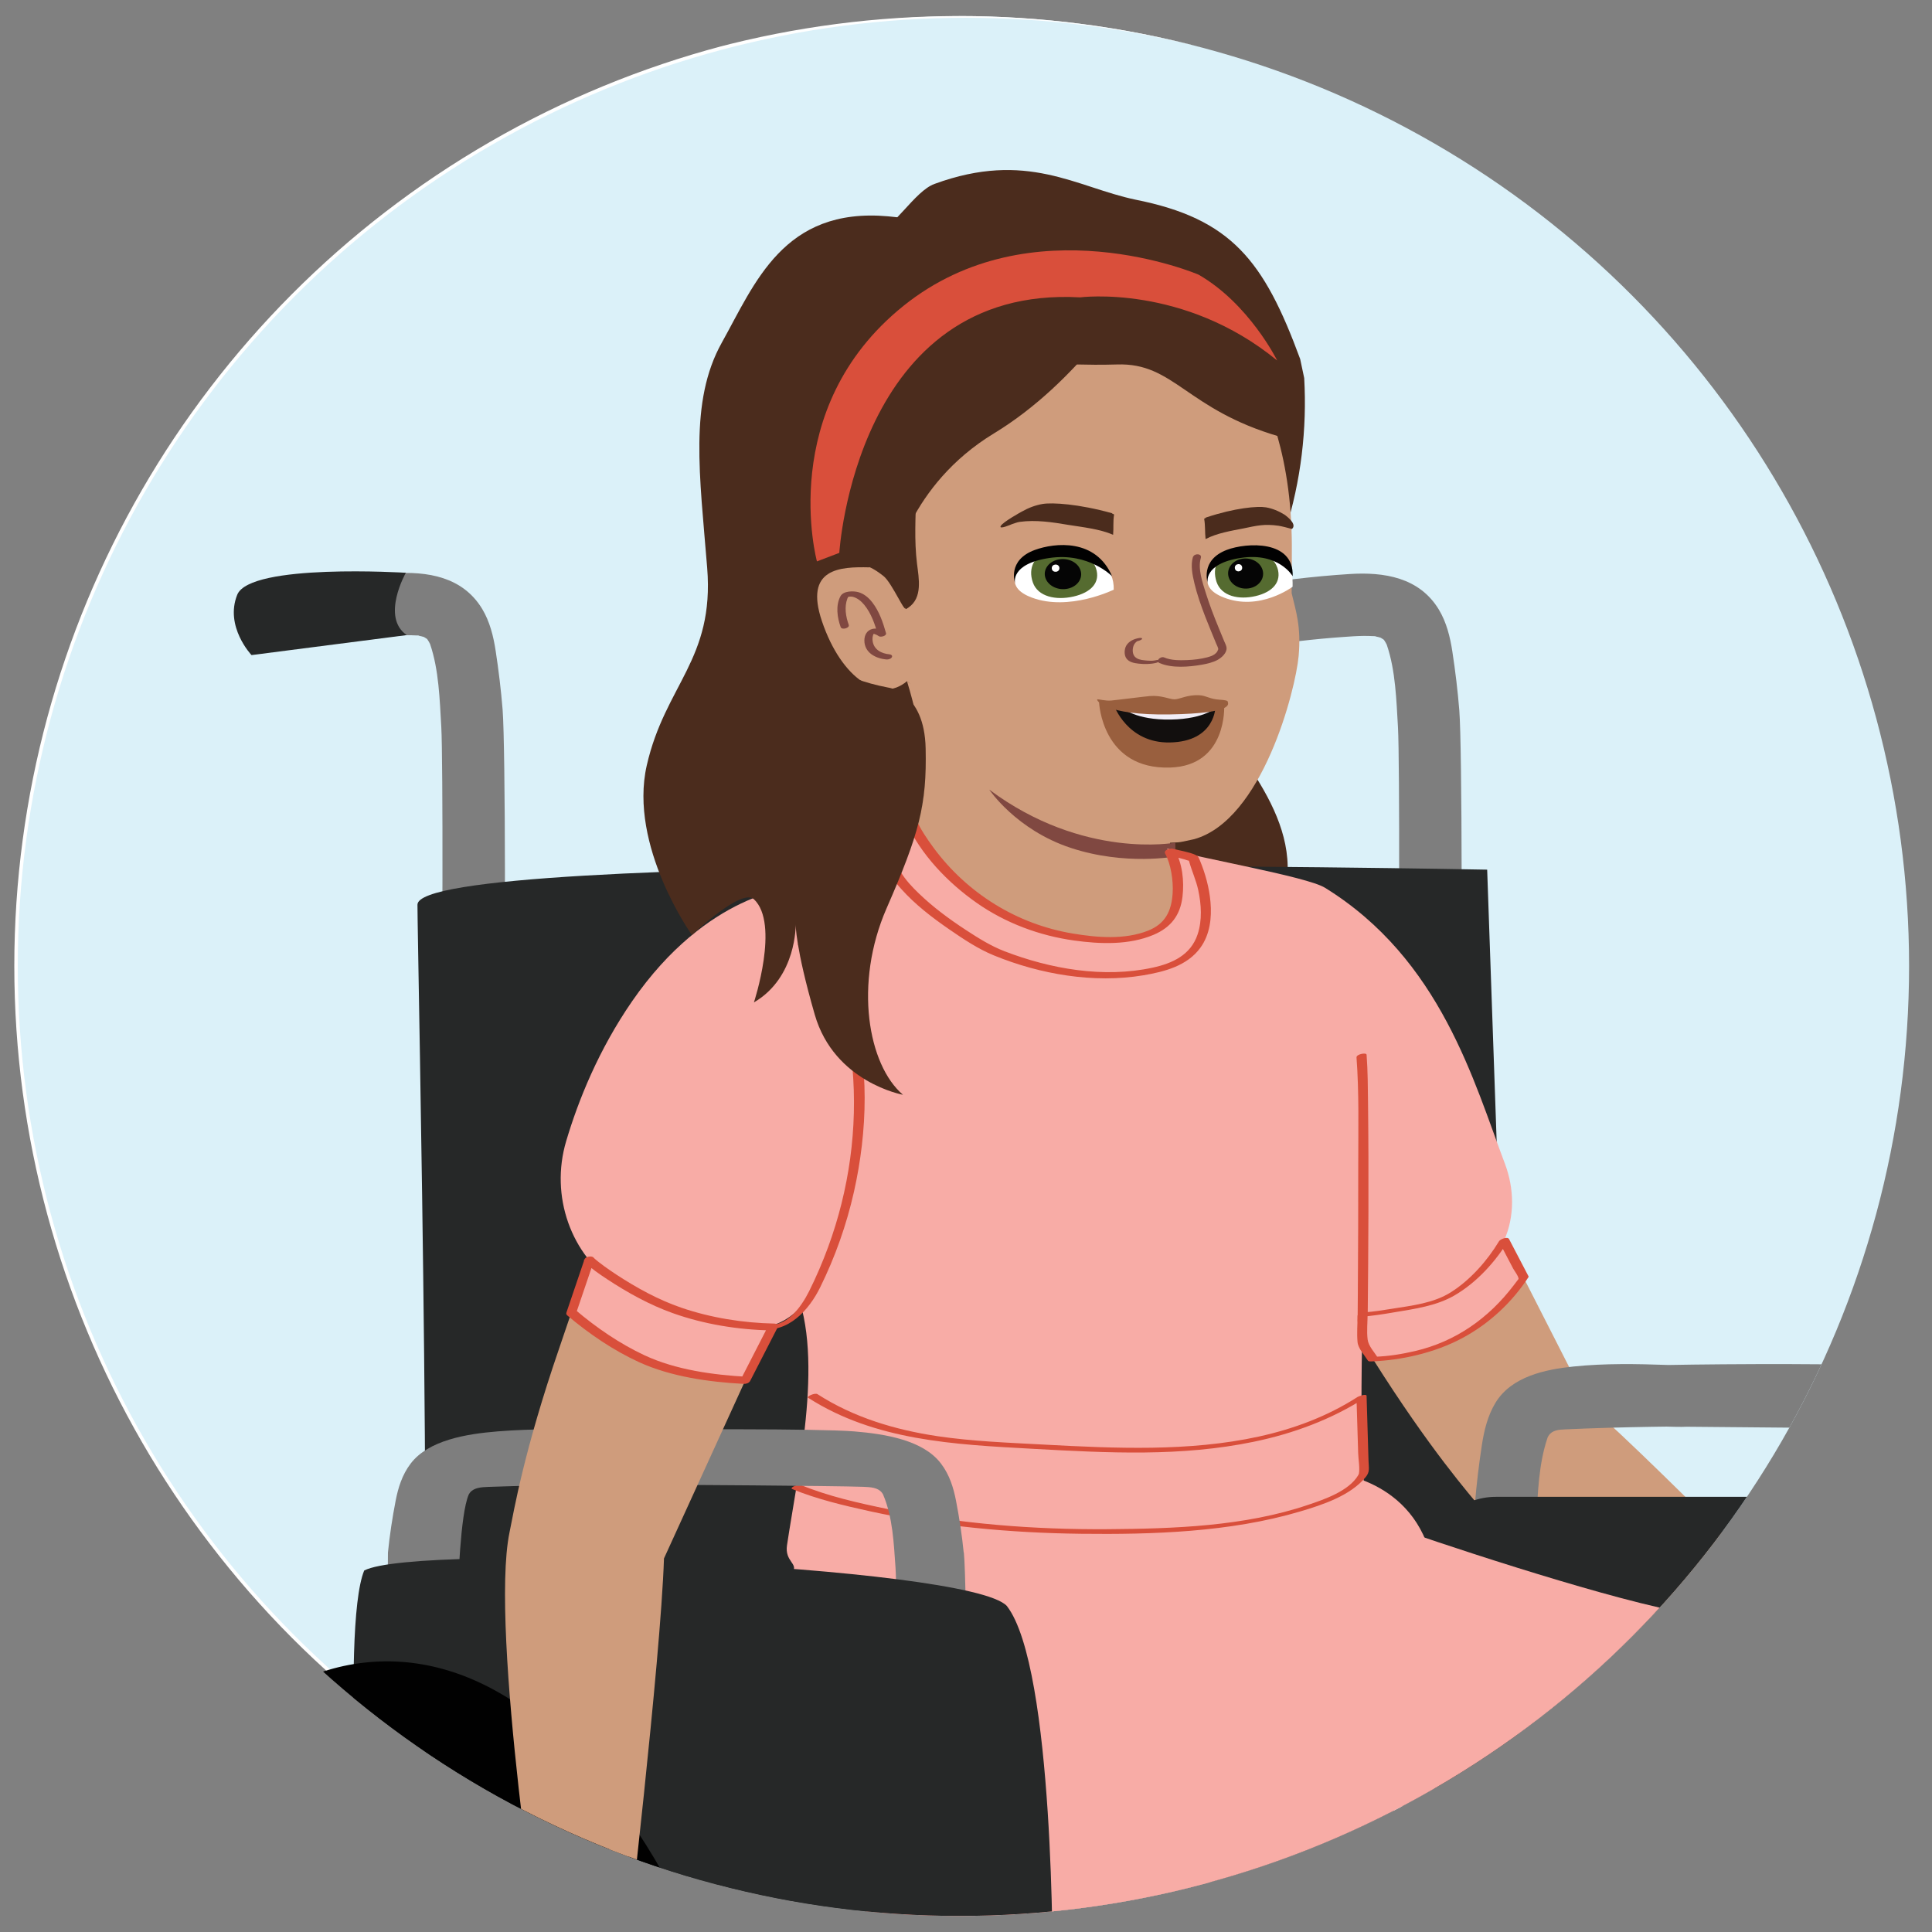 <?xml version="1.0" encoding="UTF-8"?>
<svg xmlns="http://www.w3.org/2000/svg" xmlns:xlink="http://www.w3.org/1999/xlink" viewBox="0 0 278.14 278.14">
  <rect x="0" y="0" width="278.14" height="278.14" fill="#808080" stroke="none"/>
  <defs>
    <style>
      .cls-1, .cls-2, .cls-3, .cls-4, .cls-5 {
        fill: none;
      }

      .cls-2 {
        stroke-width: .58px;
      }

      .cls-2, .cls-3, .cls-4, .cls-5 {
        stroke: #7e7e7e;
      }

      .cls-2, .cls-3, .cls-4, .cls-5, .cls-6 {
        stroke-miterlimit: 10;
      }

      .cls-3 {
        stroke-width: .61px;
      }

      .cls-4 {
        stroke-width: .64px;
      }

      .cls-7 {
        fill: #010101;
      }

      .cls-5 {
        stroke-width: .73px;
      }

      .cls-8 {
        fill: #995f3e;
      }

      .cls-9 {
        fill: #24343a;
      }

      .cls-10 {
        fill: #f2eef7;
      }

      .cls-11 {
        fill: #804841;
      }

      .cls-12 {
        clip-path: url(#clippath-1);
      }

      .cls-13 {
        fill: #050505;
      }

      .cls-14 {
        fill: #fff;
      }

      .cls-15 {
        fill: #8a463d;
      }

      .cls-16 {
        fill: #d94f3b;
      }

      .cls-17 {
        fill: #ed0d6c;
      }

      .cls-18 {
        fill: #7e7e7e;
      }

      .cls-19 {
        fill: #262828;
      }

      .cls-6 {
        fill: #dbf1f9;
        stroke: #fff;
        stroke-width: .5px;
      }

      .cls-20 {
        fill: #cf9c7c;
      }

      .cls-21 {
        fill: #f8aca6;
      }

      .cls-22 {
        fill: #120f0e;
      }

      .cls-23 {
        fill: #881848;
      }

      .cls-24 {
        fill: #4b2c1d;
      }

      .cls-25 {
        fill: #556b30;
      }

      .cls-26 {
        fill: #471137;
      }

      .cls-27 {
        clip-path: url(#clippath);
      }
    </style>
    <clipPath id="clippath">
      <circle class="cls-1" cx="138.58" cy="-291.31" r="136.76"/>
    </clipPath>
    <clipPath id="clippath-1">
      <circle class="cls-1" cx="138.08" cy="139.07" r="136.76"/>
    </clipPath>
  </defs>
  <g id="Layer_3" data-name="Layer 3">
    <g class="cls-27">
      <path class="cls-15" d="M141.56,89.37c1.02-9.95,2.03-19.91,3.05-29.86l.44-4.31c.02-.17-1.41-.04-1.45.39-1.02,9.95-2.03,19.91-3.05,29.86l-.44,4.31c-.02.17,1.41.04,1.45-.39h0Z"/>
      <path class="cls-17" d="M154.37-276.19c-14.11-1.84-33.24-17.12-33.24-17.12-9.55,2.76-19.17,7.73-26.34,11.38-31.55,16.07-7.97,55.28-7.97,55.28,4.83,3.01,18.79,5.63,18.79,5.63-2.65,13.54-15.98,28.08-16.46,29.84-.48,1.75-8.98,189.05-11.88,216.88,0,0,46.33,21.82,77.76,19.51,31.43-2.32,52.61-25.17,52.61-25.17-.36-9.03-6.37-184.79-5.43-217.66.34-12.03,4.22-23.38,4.22-23.38,0,0-3.21-1.11.77-9.76-4.8-13.68-.5-34.12-15.26-44.93-2.97-2.17-11.72-9.61-16.72-9.82,0,0,.47-.93-.66,2.15-1.85,5.05-9.82,6.61-15.04,7.28"/>
      <g>
        <path class="cls-17" d="M205.55-43.53s-18.08,5.79-49.29,8.15c-31.21,2.36-74.66-8.15-74.66-8.15l-9.08,85.02,15.85,3.21.08,3.24,16.04-.82.44,2.75h19.78v2.12h19.4l1.48,2.75,15.88-.9,1.84-3.99,16.16.86-.11-3.24,12.28-.11-.57-2.65,13.32,1.98-.35-2.86,11.13-1.26-9.61-86.11Z"/>
        <path class="cls-23" d="M205.51-43.69c-3.73,1.19-7.58,2.05-11.4,2.87-10.72,2.3-21.61,3.82-32.53,4.83-21.63,1.99-43.32-.6-64.6-4.56-5.07-.94-10.14-1.95-15.15-3.16-.14-.03-.58.05-.6.24-.3,2.83-.6,5.65-.91,8.48-.72,6.75-1.44,13.49-2.16,20.24-.88,8.2-1.75,16.4-2.63,24.6-.75,7.06-1.51,14.12-2.26,21.18l-.75,7.05-.23,2.17c-.03.31-.2.84-.12,1.14.01.04-.01.11-.02.15,0,.09.06.11.14.13,3.4.69,6.8,1.38,10.2,2.07l5.14,1.04c.61.12.41-.06.38.53-.05.9.04,1.83.06,2.74,0,.08.17.09.22.09l9.99-.51,5.32-.27c.19,0,.4-.05.58-.03.29.03-.06-.2-.04.07.06.86.28,1.73.41,2.59.01.08.16.09.22.09h18.69c.21,0,.87-.12,1.06,0-.29-.18-.18.46-.18.73v1.3c0,.08.17.09.22.09h18.83c.14,0,.35-.04.49,0,.02,0,.06,0,.08,0-.35-.15-.1.04-.05.23.23.82.91,1.68,1.31,2.44.04.08.14.09.22.09,5.29-.3,10.59-.6,15.88-.9.17,0,.44-.06.52-.24l1.84-3.99-.52.24c5.39.29,10.77.57,16.16.86.15,0,.53-.08.52-.29l-.11-3.24-.52.29c4.09-.04,8.19-.07,12.28-.11.12,0,.56-.09.52-.29l-.57-2.65-.6.28c4.44.66,8.88,1.32,13.32,1.98.15.02.63-.05.6-.28l-.35-2.86-.43.28c3.71-.42,7.42-.84,11.13-1.26.12-.01.45-.1.43-.28-.32-2.85-.64-5.71-.96-8.56-.76-6.85-1.53-13.71-2.29-20.56-.93-8.29-1.85-16.59-2.78-24.88-.8-7.17-1.6-14.34-2.4-21.51l-.79-7.06-.25-2.23c-.03-.3.02-.9-.13-1.17-.02-.03-.01-.11-.02-.15-.02-.21-.77-.05-.74.2.32,2.85.64,5.71.96,8.56.76,6.85,1.53,13.71,2.29,20.56.93,8.29,1.85,16.59,2.78,24.88.8,7.17,1.6,14.34,2.4,21.51l.79,7.06.25,2.23c.03.25-.02.95.13,1.17.02.03.01.11.02.15l.43-.28c-3.71.42-7.42.84-11.13,1.26-.12.01-.45.1-.43.28l.35,2.86.6-.28c-4.44-.66-8.88-1.32-13.32-1.98-.14-.02-.65.06-.6.28l.57,2.65.52-.29c-4.09.04-8.19.07-12.28.11-.15,0-.53.08-.52.29l.11,3.24.52-.29c-5.39-.29-10.77-.57-16.16-.86-.16,0-.44.08-.52.24-.61,1.33-1.23,2.66-1.84,3.99l.52-.24c-3.38.19-6.76.38-10.15.57l-5.15.29c-.14,0-.36.06-.5.03-.22-.06.21.16.13.07-.06-.06-.13-.21-.16-.29-.23-.81-.91-1.69-1.31-2.44-.04-.08-.14-.09-.22-.09h-18.35c-.2,0-.85.12-1.02,0,.3.2.19-.48.19-.73v-1.3c0-.08-.17-.09-.22-.09h-19.02c-.19,0-.4.03-.59,0-.33-.05.07.15.03-.02-.21-.86-.28-1.77-.42-2.65-.01-.08-.16-.09-.22-.09l-10.35.53c-1.73.09-3.5.08-5.22.27-.1.01-.35.06-.43.02.29.14.12-.1.16-.42.12-.86-.04-1.87-.06-2.74,0-.05-.11-.08-.14-.08-3.52-.71-7.03-1.43-10.55-2.14-1.59-.32-3.34-.92-4.96-1.01-.05,0-.28-.03-.33-.07-.01,0,.15.21.13.07-.02-.11.02-.31.04-.42.35-1.73.38-3.58.57-5.33l1.07-9.98c.99-9.24,1.97-18.48,2.96-27.72l2.91-27.19,1.01-9.48.32-3.04c.05-.42.28-1.17.17-1.59-.01-.06.02-.15.02-.21l-.6.24c13.8,3.33,27.95,5.65,42.05,7.16,11,1.18,22.13,1.82,33.18.97s23.09-2.35,34.46-4.63c4.87-.97,9.8-2,14.53-3.52.43-.14.35-.46-.09-.32Z"/>
      </g>
      <g>
        <line class="cls-17" x1="88.37" y1="44.7" x2="96.17" y2="-40.08"/>
        <path class="cls-23" d="M88.74,44.65c.88-9.6,1.77-19.2,2.65-28.79,1.4-15.18,2.79-30.37,4.19-45.55.32-3.48.64-6.96.96-10.43.03-.3-.72-.17-.74.09-.88,9.6-1.77,19.2-2.65,28.79-1.4,15.18-2.79,30.37-4.19,45.55-.32,3.48-.64,6.96-.96,10.43-.03.3.72.17.74-.09h0Z"/>
      </g>
      <g>
        <line class="cls-17" x1="104.49" y1="47.13" x2="109.86" y2="-37.39"/>
        <path class="cls-23" d="M104.85,47.07c.61-9.55,1.21-19.1,1.82-28.65l2.89-45.39c.22-3.49.44-6.98.67-10.48.02-.25-.72-.09-.73.11-.61,9.55-1.21,19.1-1.82,28.65l-2.89,45.39c-.22,3.49-.44,6.98-.67,10.48-.02.25.72.09.73-.11h0Z"/>
      </g>
      <g>
        <line class="cls-17" x1="124.71" y1="49.88" x2="126.35" y2="-35.83"/>
        <path class="cls-23" d="M125.08,49.85c.05-2.84.11-5.68.16-8.52.13-6.82.26-13.64.39-20.46.16-8.25.32-16.5.47-24.76l.41-21.41.13-7.03c.02-1,.3-2.4.06-3.38-.01-.04,0-.1,0-.15,0-.39-.74-.29-.75.05-.05,2.84-.11,5.68-.16,8.52-.13,6.82-.26,13.64-.39,20.46-.16,8.25-.32,16.5-.47,24.76l-.41,21.41-.13,7.03c-.02,1-.3,2.4-.06,3.38.01.04,0,.1,0,.15,0,.39.74.29.75-.05h0Z"/>
      </g>
      <g>
        <line class="cls-17" x1="144.11" y1="52" x2="142.71" y2="-35.31"/>
        <path class="cls-23" d="M144.48,51.9c-.05-2.88-.09-5.76-.14-8.64l-.34-20.88c-.13-8.39-.27-16.77-.4-25.16l-.35-21.87c-.04-2.39-.08-4.79-.12-7.18l-.04-2.24c0-.29.11-.92-.02-1.19-.02-.04,0-.12,0-.16,0-.15-.74-.03-.74.2.05,2.88.09,5.76.14,8.64l.34,20.88c.13,8.39.27,16.77.4,25.16l.35,21.87c.04,2.39.08,4.79.12,7.18l.04,2.24c0,.29-.11.92.02,1.19.02.04,0,.12,0,.16,0,.15.74.03.74-.2h0Z"/>
      </g>
      <g>
        <line class="cls-17" x1="163.31" y1="49.87" x2="158.97" y2="-35.31"/>
        <path class="cls-23" d="M163.68,49.83c-.49-9.61-.98-19.22-1.47-28.84-.78-15.3-1.56-30.6-2.33-45.9-.18-3.48-.35-6.96-.53-10.44-.02-.38-.76-.25-.75.06.49,9.61.98,19.22,1.47,28.84.78,15.3,1.56,30.6,2.33,45.9.18,3.48.35,6.96.53,10.44.02.38.76.25.75-.06h0Z"/>
      </g>
      <g>
        <line class="cls-17" x1="179.35" y1="47.49" x2="172.29" y2="-37.39"/>
        <path class="cls-23" d="M179.72,47.39c-.8-9.58-1.59-19.16-2.39-28.74-1.27-15.24-2.54-30.49-3.81-45.73-.29-3.47-.58-6.94-.87-10.41-.01-.14-.75,0-.74.2.8,9.58,1.59,19.16,2.39,28.74,1.27,15.24,2.54,30.49,3.81,45.73.29,3.47.58,6.94.87,10.41.01.14.75,0,.74-.2h0Z"/>
      </g>
      <g>
        <line class="cls-17" x1="191.06" y1="44.72" x2="184.7" y2="-37.39"/>
        <path class="cls-23" d="M191.43,44.62c-.72-9.24-1.43-18.48-2.15-27.71l-3.43-44.21c-.26-3.4-.53-6.79-.79-10.19-.02-.21-.76-.06-.74.2.72,9.24,1.43,18.48,2.15,27.71l3.43,44.21c.26,3.4.53,6.79.79,10.19.02.21.76.06.74-.2h0Z"/>
      </g>
      <g>
        <line class="cls-17" x1="204.03" y1="43.85" x2="196.24" y2="-41.12"/>
        <path class="cls-23" d="M204.4,43.75c-.88-9.59-1.76-19.18-2.64-28.77-1.4-15.26-2.8-30.52-4.2-45.78-.32-3.47-.64-6.95-.96-10.42-.02-.17-.76-.03-.74.2.88,9.59,1.76,19.18,2.64,28.77,1.4,15.26,2.8,30.52,4.2,45.78.32,3.47.64,6.95.96,10.42.02.17.76.03.74-.2h0Z"/>
      </g>
    </g>
  </g>
  <g id="Layer_8" data-name="Layer 8">
    <g class="cls-12">
      <circle class="cls-6" cx="139.07" cy="139.07" r="136.76"/>
      <circle class="cls-1" cx="139.43" cy="138.93" r="136.76"/>
      <circle class="cls-1" cx="138.89" cy="139.58" r="136.76"/>
      <path class="cls-24" d="M179.11,109.3c3.18,4.62,6.16,9.75,6.27,15.37.07,3.43-.95,6.77-1.35,10.17-.4,3.4-.08,7.17,2.22,9.71-.68-.02-1.32-.29-1.94-.55-3.83-1.63-7.65-3.25-11.48-4.88-1.37-.58-2.76-1.18-3.9-2.13-2.3-1.93-3.25-5-4.03-7.9-.31-1.14-.62-2.32-.47-3.49.15-1.17.73-2.24,1.31-3.27,2.38-4.26,4.75-8.52,7.13-12.78"/>
      <path class="cls-18" d="M201.18,148.3h0c-.16,2.44,2.19,4.5,4.5,4.5,2.55,0,4.34-2.07,4.5-4.5.35-5.28.33-40.76-.09-46.03-.23-2.83-.57-5.66-1-8.46-.32-2.1-.84-4.22-1.95-6.06-2.8-4.62-7.87-5.43-12.85-5.11-5.33.34-10.64.99-15.9,1.88-2.41.4-3.73,3.38-3.14,5.53.69,2.51,3.14,3.54,5.53,3.14,4.19-.7,8.35-1.19,12.62-1.49.96-.07,1.92-.14,2.88-.15.47,0,.94,0,1.42.03.77.03-.01-.05.41.06.22.04.44.1.66.17-.3-.16-.31-.17-.03-.02.19.1.85.56.38.21.33.36.4.43.22.22-.17-.22-.13-.13.14.28.34.68.03-.07.18.36,1.26,3.7,1.37,7.99,1.6,11.86.26,4.47.22,39.14-.08,43.6h0Z"/>
      <g>
        <path class="cls-18" d="M63.45,148.2h0c-.16,2.44,2.19,4.5,4.5,4.5,2.55,0,4.34-2.07,4.5-4.5.35-5.28.33-40.76-.09-46.03-.23-2.83-.57-5.66-1-8.46-.32-2.1-.84-4.22-1.95-6.06-2.8-4.62-7.87-5.43-12.85-5.11-5.33.34-10.64.99-15.9,1.88-2.41.4-3.73,3.38-3.14,5.53.69,2.51,3.14,3.54,5.53,3.14,4.19-.7,8.35-1.19,12.62-1.49.96-.07,1.92-.14,2.88-.15.47,0,.94,0,1.42.03.77.03-.01-.05.41.06.22.04.44.1.66.17-.3-.16-.31-.17-.03-.02.19.1.85.56.38.21.33.36.4.43.22.22-.17-.22-.13-.13.14.28.34.68.03-.07.18.36,1.26,3.7,1.37,7.99,1.6,11.86.26,4.47.22,39.14-.08,43.6h0Z"/>
        <path class="cls-19" d="M218.81,260.04l-4.71-134.84s-154.02-3.01-154,5.05c0,6.09,2.56,123.48,0,129.78h158.72Z"/>
      </g>
      <path class="cls-20" d="M204.67,155.14l1.07,1.92c-4.69-8.35-16.63-22.63-22.31-22.79,0,0-6.99,6.78-8.3,15.27-1.3,8.46,2.21,14.52,13.19,31.45l9.34,14.68c8.25,13.07,13.86,19.42,15.88,21.87,8.89,10.84,49.98,34.86,49.98,34.86l4.83-10.96s-28.91-29.79-39.67-39.18l-24.01-47.13Z"/>
      <path class="cls-18" d="M286.78,216.48c-.23-2.83-.57-5.66-1-8.46-.32-2.1-.84-4.22-1.95-6.06-2.3-3.8-7.17-4.81-11.23-5.23-4.59-.47-24.33-.38-32.39-.22-4.57-.16-9.14-.25-13.69.22-4.06.42-8.93,1.43-11.23,5.23-1.11,1.83-1.63,3.96-1.95,6.06-.43,2.81-.77,5.63-1,8.46-.42,5.27-.44,40.76-.09,46.03.16,2.42,1.95,4.5,4.5,4.5,2.31,0,4.66-2.06,4.5-4.5-.29-4.46-.33-39.14-.08-43.6.22-3.87.34-8.15,1.6-11.86.02-.06.02-.06.02-.08.01-.01.04-.06.15-.28.54-.81,1.45-.87,2.39-.91,4.14-.19,8.29-.3,12.43-.37.72,0,1.44-.02,2.14-.03.96.02,1.97.07,2.93.02,7.47.07,26.84.2,30.94.39.95.04,1.86.11,2.39.91.11.22.14.27.15.28,0,.02,0,.02.02.08,1.26,3.7,1.37,7.99,1.6,11.86.26,4.47.22,39.14-.08,43.6-.16,2.44,2.19,4.5,4.5,4.5,2.55,0,4.34-2.07,4.5-4.5.35-5.28.33-40.76-.09-46.03Z"/>
      <line class="cls-2" x1="247.12" y1="264.85" x2="248.75" y2="419.74"/>
      <line class="cls-3" x1="272.24" y1="253.17" x2="238.72" y2="412.6"/>
      <line class="cls-4" x1="237.48" y1="248.61" x2="269.77" y2="450.39"/>
      <g>
        <path class="cls-1" d="M279.99,258.46c-.35,0-.69,0-1.03.03-24.41,1.24-41.48,44.61-37.27,94.71,2.1,25,8.98,48.22,19.37,65.39,9.87,16.31,22.08,25.36,33.45,24.75,24.41-1.24,41.48-44.61,37.27-94.71-2.1-25-8.98-48.22-19.37-65.38-9.57-15.82-21.32-24.78-32.41-24.78h0Z"/>
        <path class="cls-18" d="M266.14,447.65c-13.48,0-26.7-9.62-37.37-27.25-10.67-17.64-17.73-41.41-19.88-66.93h0c-4.56-54.23,14.07-97.83,42.42-99.27,13.96-.69,27.76,8.96,38.81,27.21,10.67,17.64,17.73,41.41,19.88,66.93,4.56,54.23-14.07,97.83-42.42,99.27-.48.02-.96.04-1.44.04h0ZM252.7,258.46c-.35,0-.69,0-1.03.03-24.41,1.24-41.48,44.61-37.27,94.71,2.1,25,8.98,48.22,19.37,65.39,9.87,16.31,22.08,25.36,33.45,24.75,24.41-1.24,41.48-44.61,37.27-94.71-2.1-25-8.98-48.22-19.37-65.38-9.57-15.82-21.32-24.78-32.41-24.78h0Z"/>
        <g>
          <g>
            <path class="cls-7" d="M216.59,274.59c-8.66,21.09-12.1,48.58-9.67,77.41,2.42,28.83,10.44,55.74,22.56,75.77,12.76,21.09,29.1,32.58,46.21,32.58.65,0,1.29-.02,1.94-.05,17.81-.9,32.83-14.09,42.29-37.12,8.66-21.09,12.1-48.58,9.67-77.41-2.42-28.83-10.44-55.74-22.56-75.77-13.24-21.88-30.4-33.45-48.15-32.53-17.81.9-32.83,14.09-42.29,37.12h0ZM223.45,351.15c-2.29-27.26.88-53.06,8.92-72.66,7.04-17.13,17.35-27.67,27.58-28.19.27-.01.54-.02.81-.02,10.05,0,21.67,9.33,31.26,25.18,11.26,18.61,18.73,43.88,21.02,71.14,2.29,27.26-.88,53.06-8.92,72.66-7.04,17.13-17.35,27.67-27.58,28.19-10.26.53-22.22-8.89-32.07-25.16-11.26-18.61-18.73-43.88-21.02-71.14h0Z"/>
            <g>
              <path class="cls-1" d="M216.59,274.59c-8.66,21.09-12.1,48.58-9.67,77.41,2.42,28.83,10.44,55.74,22.56,75.77,12.76,21.09,29.1,32.58,46.21,32.58.65,0,1.29-.02,1.94-.05,17.81-.9,32.83-14.09,42.29-37.12,8.66-21.09,12.1-48.58,9.67-77.41-2.42-28.83-10.44-55.74-22.56-75.77-13.24-21.88-30.4-33.45-48.15-32.53-17.81.9-32.83,14.09-42.29,37.12h0ZM223.45,351.15c-2.29-27.26.88-53.06,8.92-72.66,7.04-17.13,17.35-27.67,27.58-28.19.27-.01.54-.02.81-.02,10.05,0,21.67,9.33,31.26,25.18,11.26,18.61,18.73,43.88,21.02,71.14,2.29,27.26-.88,53.06-8.92,72.66-7.04,17.13-17.35,27.67-27.58,28.19-10.26.53-22.22-8.89-32.07-25.16-11.26-18.61-18.73-43.88-21.02-71.14h0Z"/>
              <path class="cls-9" d="M223.45,351.15s-.06-.38-.13-1.14c-.07-.77-.16-1.89-.29-3.34-.2-2.94-.47-7.28-.48-12.88-.02-5.59.19-12.45,1.05-20.37.43-3.96,1.03-8.19,1.92-12.65.87-4.46,1.98-9.15,3.52-14.02,1.55-4.86,3.43-9.91,6.05-15,2.64-5.06,5.86-10.27,10.71-14.87,2.44-2.25,5.27-4.46,8.93-5.78,1.78-.72,3.82-1.05,5.86-1.13,2.05.02,4.09.35,6.01.95,3.81,1.25,7.11,3.3,10.04,5.6,2.93,2.32,5.51,4.94,7.87,7.71,9.35,11.16,15.53,24.42,20.23,38.33,4.61,13.96,7.47,28.78,8.79,44.02,1.25,15.25.9,30.23-1.34,44.54-2.33,14.27-6.24,28.04-13.64,40.05-1.87,2.99-4.01,5.84-6.51,8.44-2.49,2.6-5.46,4.94-9.03,6.55-3.53,1.66-8,2.08-11.79,1.02-3.85-.93-7.02-2.84-9.82-4.83-5.57-4.08-9.63-8.92-13.1-13.67-3.44-4.78-6.16-9.6-8.51-14.26-2.35-4.67-4.23-9.21-5.84-13.54-1.63-4.33-2.93-8.46-4.02-12.35-2.19-7.77-3.54-14.54-4.46-20.09-.93-5.55-1.39-9.88-1.68-12.81-.12-1.45-.21-2.57-.27-3.34-.06-.75-.06-1.14-.06-1.14,0,0,.07.38.16,1.14.09.77.21,1.88.37,3.34.35,2.93.88,7.25,1.86,12.79.97,5.54,2.38,12.29,4.61,20.04,1.12,3.87,2.44,7.99,4.08,12.3,1.63,4.32,3.53,8.84,5.89,13.48,2.36,4.64,5.09,9.43,8.52,14.17,3.46,4.71,7.51,9.5,12.99,13.5,2.75,1.95,5.86,3.8,9.53,4.67,3.62.99,7.74.6,11.13-.99,3.41-1.55,6.31-3.83,8.75-6.39,2.46-2.56,4.57-5.38,6.41-8.34,7.31-11.91,11.19-25.63,13.5-39.84,2.22-14.26,2.56-29.2,1.31-44.41-1.32-15.2-4.16-29.97-8.74-43.88-4.67-13.86-10.81-27.07-20.06-38.13-2.33-2.75-4.87-5.34-7.75-7.62-2.87-2.27-6.1-4.26-9.74-5.46-1.83-.57-3.76-.89-5.68-.91-1.91.08-3.82.38-5.52,1.06-3.49,1.24-6.27,3.39-8.67,5.6-4.77,4.51-7.99,9.67-10.63,14.69-2.62,5.05-4.51,10.08-6.08,14.91-1.56,4.84-2.69,9.52-3.58,13.96-.91,4.44-1.53,8.66-1.99,12.61-.91,7.91-1.18,14.75-1.21,20.33-.05,5.59.16,9.93.3,12.87.08,1.46.15,2.57.19,3.35.04.75.03,1.14.03,1.14h0Z"/>
            </g>
          </g>
          <path class="cls-1" d="M275.68,460.34c-17.11,0-33.45-11.5-46.21-32.58-12.12-20.03-20.13-46.94-22.56-75.77l8.27-.42-8.27.42c-2.43-28.83,1.01-56.32,9.67-77.41,9.46-23.03,24.48-36.22,42.29-37.12,17.75-.92,34.91,10.65,48.15,32.53,12.12,20.03,20.13,46.94,22.56,75.77,2.43,28.83-1.01,56.32-9.67,77.41-9.46,23.03-24.48,36.22-42.29,37.12-.65.03-1.29.05-1.94.05h0ZM260.77,250.29c-.27,0-.54,0-.81.02-10.23.52-20.55,11.06-27.58,28.19-8.05,19.59-11.22,45.39-8.92,72.66,2.29,27.26,9.76,52.52,21.02,71.14,9.85,16.28,21.81,25.69,32.07,25.16,10.23-.52,20.55-11.06,27.58-28.19,8.05-19.59,11.22-45.39,8.92-72.66-2.29-27.26-9.76-52.52-21.02-71.14-9.59-15.85-21.21-25.18-31.26-25.18h0Z"/>
        </g>
      </g>
      <path class="cls-19" d="M288.14,265.64c0,4.3-3.84,7.82-8.67,7.93l-63.87,1.51c-5.01.12-9.14-3.47-9.14-7.93v-43.73c0-4.38,3.99-7.93,8.91-7.93h63.87c4.92,0,8.9,3.55,8.9,7.93v42.22h0Z"/>
      <path class="cls-19" d="M58.42,82.47s-3.62,6.4.14,8.96l-22.35,2.88s-3.89-4.1-2.06-8.68c1.83-4.58,24.28-3.17,24.28-3.17Z"/>
      <path class="cls-19" d="M290.59,325.04l-2.45-69.2-235.38,12.9-.32,59.07,87.03,7.46c112.81,19.8,150.5-8.38,151.12-10.23h0Z"/>
      <path class="cls-26" d="M134.08,157.51c2.14,2.85,2.72,7.15,2.94,10.57.5,7.6-1,15.73-4,22.73-.54,1.25-1.11,2.53-1.87,3.66l.48-.15-3.74-1.06c-.12-.03-.58.16-.44.2l3.74,1.06c.12.03.41-.04.48-.15,2.31-3.45,3.57-7.82,4.48-11.81,1.61-7.01,2.42-14.9.04-21.84-.39-1.14-.86-2.37-1.59-3.35-.09-.12-.56.1-.53.14h0Z"/>
      <path class="cls-24" d="M110.99,90.83c2.38,4.78,8.97,9.42,13.26,12.64,4.38,3.29,6.33,4.02,11.61,4.31,10.28.57,20.82-1.39,29.8-6.68,9.27-5.46,16.1-14.24,19.37-24.66,2.28-7.28,3.14-14.68,2.73-22.01-.16-.76-.42-1.98-.58-2.74-5.22-14.19-9.91-20.2-23.73-22.95-8.49-1.78-15.6-7.14-28.92-2.26-2.87,1.05-5.76,6.38-9.45,8.13-5.55,2.63-11.63,7.25-14.03,11.91-3.5,6.81-3.8,16.11-4.14,24.91-.26,6.67,1.06,13.32,4.03,19.29.02.04.04.08.06.11Z"/>
      <path class="cls-20" d="M168.45,116.9c-3.93-1.53-18.86-5.99-22.49-8.15-1.66-.99-13.96-9.37-15.39-10.7,4.42,14.52,2.76,24.01-3.7,24.01l6.14,16.41c33.86,49.09,31.38,16.68,46.89-8.86l-11.46-7v-5.71Z"/>
      <path class="cls-20" d="M185.95,85.43c.02-1.95.03-4.21.03-6.93,0-.79-.02-1.55-.05-2.3-.05-.39-.07-.77-.05-1.16-.71-13.27-5.23-20.13-5.23-20.13-5.78-8.69-15.73-13.63-26.13-12.98-12.25.5-23.15,8.18-28.76,15.79-2.79,3.77-4.09,8.44-3.65,13.11.37,3.99,1.9,6.53,3.07,10.85-4.28-.11-9.42.13-6.85,7.75,2.84,8.4,8.45,11.86,12.24,8.64,1.16.66,1.84,4.15,2.25,7.28.23.21.41.48.53.83,1.16,3.64,5.05,5.93,8.2,7.64,3.32,1.8,6.84,3.35,10.39,4.66,4.98,1.84,10.4,3.25,15.81,3.59l-.05-.69c2.39-.21,1.29.09,4.22-.57,9.81-2.75,14.59-21.42,15.04-26.38.38-4.21-.4-6.47-1-9Z"/>
      <path class="cls-11" d="M169.2,121.31s-13.19,2.5-26.78-7.63c0,0,3.86,5.79,11.74,8.39,7.88,2.6,15.09,1.22,15.09,1.22l-.05-1.98Z"/>
      <path class="cls-24" d="M184.2,62.85c-13.46-3.91-15.15-10.66-23.39-10.38-9.54.29-10.37-1.16-17.85,2.69-6.83,3.53-8.17,6.45-8.17,6.45-.37,1.66-1.36,3.09-2.01,4.64-.64,1.53-.84,3.14-.88,4.79-.08,3.38-.3,6.75.12,10.13.26,2.1.83,4.88-1.24,6.3-.93.64.13-.34-.91-.65-.02-.06.22-2.52.49.49.14,1.51-1.9-3.39-3.18-4.39-.59-.46-1.28-.97-2.01-1.27-.73-.3-1.51-.64-2.31-.72-1.12-.25-3.85,1.39-4.93,1.7-.18.08,1.26-1.45,1.08-1.37-3.25-8.6-4.85-15.69,1.38-26.37,1.8-3.08,6.75-6.51,8.25-7.62,2.07-1.49,4.1-2.68,6.13-3.6,6.95-3.19,13.84-3.39,21.94-2.75,12.12.96,24.17,5.75,27.48,17.17"/>
      <path class="cls-11" d="M122.2,89.98c-.44-1.2-.67-2.6-.2-3.83.04-.09.12-.2.14-.3.03-.16-.13.11-.13.11-.18.15-.02.02.1-.03-.23.1.01,0,.08-.02.15-.05-.07,0,0,0,.05,0,.11-.01.16-.02.04,0,.19,0,.03,0,.05,0,.1,0,.15,0,.2.02.13,0,.28.04.63.17,1.17.61,1.61,1.14,1.02,1.25,1.56,2.85,1.98,4.37l1.03-.46c-.53-.37-1.22-.59-1.86-.43-.76.2-1.12.87-1.13,1.62-.02,1.79,1.62,2.64,3.2,2.77.25.02.64-.09.76-.33s-.11-.39-.33-.41c-1.15-.1-2.26-.66-2.44-1.9-.05-.35-.03-.8.18-1.1-.06.09-.15,0,.04.06.11.04.21.07.31.12.12.06.25.13.36.21.27.18,1.16-.03,1.03-.46-.43-1.54-.98-3.13-1.97-4.41-.51-.66-1.18-1.24-2-1.47-.72-.2-2.16-.2-2.58.58-.72,1.34-.47,3.09.03,4.45.17.46,1.32.13,1.16-.31h0Z"/>
      <path class="cls-8" d="M168.32,101.46c-3.56.06-10.09-.33-10.09-.33,0,0,.4,9.7,10.25,9.37,8.24-.27,7.76-8.92,7.76-8.92,0,0-4.36-.18-7.91-.12Z"/>
      <path class="cls-22" d="M168.36,101.46c-1.69.03-7.99.07-7.99.07,0,0,1.91,5.47,8.03,5.36,6.63-.12,6.59-5.21,6.59-5.21l-6.63-.22Z"/>
      <path class="cls-10" d="M168.44,102.09c-1.69.03-6.84-.16-6.84-.16,0,0,1.88,1.75,6.95,1.66,5.07-.09,6.65-1.84,6.65-1.84l-6.77.34Z"/>
      <path class="cls-8" d="M176.76,101.04c0-.18-.37-.26-1.21-.31-1.4-.09-1.87-.58-2.88-.64-1.73-.1-2.82.58-3.57.59-.75.01-1.86-.62-3.59-.47-1.01.09-4.12.5-5.52.64-.84.08-1.83-.21-2.01-.17-.25.06.98,2.33,10.44,2.17,9.46-.16,8.35-1.57,8.34-1.82Z"/>
      <path class="cls-24" d="M160.37,74.08c.01-.09-.3-.11-.29-.2-4.86-1.35-8.59-1.55-9.96-1.33-1.04.17-2.06.56-3.03,1.11,0,0-2.68,1.46-3.02,2.06-.34.6,1.61-.26,1.61-.26.42-.12.7-.27,1.13-.33,2.33-.32,4.71.05,7.03.44,1.99.32,4.52.59,6.41,1.42.09-1-.03-1.93.14-2.91Z"/>
      <path class="cls-24" d="M173.35,74.72c-.01-.09.26-.12.25-.21,4.21-1.41,7.45-1.67,8.66-1.47.92.16,1.82.53,2.68,1.06,0,0,.85.6,1.17,1.19.31.6-.13.86-.13.86-.37-.11-1.54-.41-1.91-.46-2.05-.29-3.08-.03-5.09.39-1.73.34-3.8.67-5.42,1.53-.11-1-.03-1.93-.2-2.91Z"/>
      <path class="cls-21" d="M168.02,122.16c4.46,1.36,20.09,4.02,22.72,5.64,16.7,10.3,21.45,27.96,25.91,39.72,1.35,3.57,1.44,7.57-.11,11.06-4.85,10.94-20.36,10.69-20.36,10.69,0,0-.35,11.35-.06,21.98.21.57.69,10.13.9,11.23-12.25,1.86-15.34,2.65-27.63,2.46-10.03-.16-16.1,5.99-25.93,3.79-7.21-1.61-22.05-1.48-29.35-2.41.84-1.24-1.16-1.51-.81-3.86,1.65-11.02,5.61-28.11.72-37.96-2.27-4.57-2.39-9.79-3.92-10.82,0,0-17.3-29.36,1.1-43.72,5.35-4.17,12.14-9.36,19.99-11.8,0,0,7.5,17.1,29.05,17.14,14.21.02,7.79-13.14,7.79-13.14Z"/>
      <path class="cls-16" d="M195.29,152.23c.38,5.08.25,10.24.25,15.33.01,6.21-.02,12.41-.06,18.62,0,1.35-.02,2.7-.03,4.04,0,.32,1.44.09,1.45-.39.1-10.3.17-20.6.05-30.9-.03-2.36-.03-4.74-.21-7.09-.03-.35-1.48-.08-1.45.39h0Z"/>
      <g>
        <path class="cls-7" d="M134.92,57.83c.26,1.16-.63,2.45-1.81,2.62-.23.03-.48.03-.68.15-.42.25-.4.85-.56,1.31-.35,1.05-1.64,1.42-2.75,1.43-.71,0-1.61.06-1.84.72-.09.26-.04.57-.17.81-.35.65-1.63.34-1.84,1.05-.1.32.12.68.04,1.01-.17.7-1.28.5-1.82.98-.25.22-.34.57-.42.89-.24.99-.49,1.97-.73,2.96-.06.24-.15.52-.38.61-.39.15-.71-.36-.81-.76-.6-2.29-.6-4.74,0-7.04.15-.57.49-1.26,1.09-1.22.2.01.4.1.58.02.29-.13.24-.55.2-.87-.14-1.32,1.22-2.56,2.53-2.31.35.07.76.21,1.03-.02.18-.16.21-.42.31-.63.26-.55.96-.74,1.57-.74s1.25.1,1.81-.13c.71-.29,1.19-1.05,1.94-1.18.91-.15,1.92.7,2.7.19"/>
        <path class="cls-7" d="M134.79,57.87c.18,1.05-.44,2.18-1.51,2.46-.55.14-1.02.08-1.29.67-.11.24-.12.5-.2.75-.18.61-.58,1-1.16,1.24-.79.33-1.61.18-2.42.35-.37.07-.75.22-.96.55s-.08.79-.33,1.08-.83.31-1.18.44c-.27.1-.51.25-.6.54-.11.37.19.87-.06,1.21-.23.31-.87.33-1.21.46-.49.19-.7.49-.86.99-.27.86-.44,1.77-.66,2.64-.06.24-.21,1.32-.84.84-.15-.12-.21-.44-.26-.63-.13-.48-.22-.98-.29-1.48-.15-1.08-.17-2.17-.07-3.25.04-.45.11-.91.2-1.35s.14-1.13.45-1.46c.23-.26.74-.35,1.04-.4.08-.02.18,0,.25-.04.14-.06.23-.15.29-.28.07-.16.04-.37.04-.54-.02-.46,0-.83.22-1.25.29-.53.82-.97,1.41-1.09.49-.1.92.14,1.39.1.81-.08.65-.96,1.32-1.31.86-.46,1.92.02,2.82-.34.34-.14.62-.38.9-.6.61-.48,1.17-.65,1.91-.45.63.17,1.21.39,1.82.06.15-.08.02-.21-.11-.15-.84.45-1.76-.35-2.64-.21-.95.16-1.47,1.13-2.45,1.29-.85.14-1.76-.17-2.54.34-.24.16-.34.34-.49.58-.19.31-.4.56-.82.56-.24,0-.47-.1-.72-.1-1.3.02-2.37,1.18-2.31,2.46.02.35.11.43-.2.63-.24.15-.3.09-.53.11s-.44.12-.61.28c-.53.51-.65,1.43-.77,2.11-.19,1.08-.25,2.19-.19,3.28.06.95.11,2.22.57,3.07.18.33.5.62.88.43.62-.3.66-1.59.79-2.16.15-.59.22-1.29.47-1.85.27-.61.77-.68,1.33-.86.43-.13.81-.35.82-.85,0-.14-.08-.29-.07-.43.05-.46.29-.7.69-.81.27-.08.56-.11.81-.26.21-.13.34-.29.42-.53.04-.14.03-.3.06-.44.14-.53.59-.73,1.1-.79,1.53-.19,3.17-.14,3.63-1.93.13-.51.34-.81.89-.98.17-.05.36-.05.53-.12.31-.11.59-.29.82-.52.58-.56.84-1.33.71-2.12-.02-.12-.27-.05-.25.07h0Z"/>
      </g>
      <g>
        <path class="cls-7" d="M133.11,56.5c-1.44.69-3.13-1.44-4.55-.72-.69.35-1.13,1.31-1.89,1.2-.35-.05-.65-.35-1-.3-.73.09-.57,1.25-1.04,1.81-.58.71-1.91.24-2.51.94-.17.2-.25.45-.4.66-.29.39-.79.54-1.22.75-.44.21-.88.59-.84,1.07-1.05-1.66-.68-4.06.81-5.33.16-.14.34-.27.44-.45.1-.18.11-.4.14-.6.16-1.03.91-1.94,1.89-2.29.34-.12.72-.2.97-.47.34-.38.26-.97.44-1.45.41-1.12,1.95-1.24,2.85-2.02.37-.33.63-.77.98-1.12.37-.38.85-.64,1.37-.76.41-.09.92-.06,1.15.29.16.24.14.56.24.83.26.68,1.14.84,1.87.85s1.59.03,2.01.63c.59.85-.24,2.01-.08,3.03.07.45.33.86.36,1.31.03.41-.15.81-.32,1.19-.3.67-.6,1.34-.9,2.02"/>
        <path class="cls-7" d="M133.06,56.46c-1.44.58-2.72-1.19-4.19-.85-.66.15-.94.71-1.48,1.06-.78.51-1.31-.35-2.01.04-.46.26-.47.84-.63,1.29-.38,1.02-1.44.75-2.26,1.1-.24.1-.41.23-.57.44-.15.2-.23.4-.4.59-.27.31-.53.42-.9.59-.55.26-1.07.57-1.1,1.23l.28-.07c-.54-.91-.72-1.96-.51-3,.11-.54.32-1.06.62-1.52.28-.42.71-.67,1.01-1.06.28-.36.24-.8.38-1.22.22-.67.7-1.28,1.32-1.63.87-.49,1.51-.39,1.72-1.5.12-.61.24-1.05.78-1.43.41-.29.9-.46,1.34-.68.3-.15.6-.32.85-.54.48-.42.78-1.01,1.3-1.39.63-.46,1.76-.71,2.05.15.08.24.08.48.21.7.18.29.48.46.8.56.91.29,2.15-.13,2.88.61.55.55.27,1.37.13,2.02-.12.56-.16,1.03.02,1.58.23.71.27,1.23-.02,1.93s-.63,1.42-.95,2.13c-.03.06.24.04.27-.04.53-1.2,1.49-2.54,1.05-3.88-.22-.67-.23-1.18-.07-1.88.12-.51.29-1.11.06-1.62-.44-.99-1.71-.77-2.57-.87s-1.29-.41-1.52-1.22c-.11-.4-.28-.65-.7-.74-.78-.18-1.7.33-2.23.85s-.88,1.13-1.57,1.51c-.46.25-.96.42-1.4.69-.27.17-.52.36-.7.63-.15.23-.22.48-.27.75-.03.13-.03.31-.07.44-.15.42-.54.72-.93.91-.91.45-1.66.87-2.04,1.89-.11.31-.11.64-.21.94-.14.4-.52.62-.8.92-.38.41-.67.91-.86,1.44-.43,1.2-.31,2.54.34,3.64.04.07.27,0,.28-.07.05-1.03,1.31-1.05,1.91-1.64.16-.16.15-.19.28-.39.1-.35.32-.55.67-.6.19-.13.39-.19.6-.21.26-.05.53-.06.78-.13.4-.12.7-.33.88-.71.15-.31.18-.65.3-.97.26-.65.71-.34,1.22-.22.36.09.68,0,.99-.19.23-.15.42-.36.62-.55.59-.55,1.26-.64,1.97-.38,1.03.38,2.01,1.1,3.13.65.18-.07.01-.13-.1-.08h0Z"/>
      </g>
      <path class="cls-21" d="M192.2,212.1s-4.66,8.44-28.21,8.9c-23.55.46-46.82,0-46.82,0,0,0-5.63,9.69-5.17,23.97.45,14.28-.09,35.2,35.85,34.3,35.94-.9,64.79-46.79,64.79-46.79,0,0-4.34,7.05-6.19-6.17-1.85-13.23-14.24-14.21-14.24-14.21Z"/>
      <line class="cls-5" x1="37.58" y1="248.37" x2="76.34" y2="468.61"/>
      <line class="cls-5" x1="79.3" y1="254.48" x2="39.07" y2="445.84"/>
      <path class="cls-20" d="M251.44,394.02s20.86,2.79,27.51,1.67c6.65-1.13,8.91.11,8.91.11,0,0-20.16-13.39-22.6-16-1.37-1.47-5.04-54.85-6.75-82.5-1.19-19.21-5.59-33.85-5.59-33.85l-30.02,8.36,6.22,28.45-.38,5.48c-.2,2.86-1.31,8.5-1.01,11.36.82,7.74,1.71,18.09,2.71,21.95,1.69,6.53,5.55,15.1,6.21,17.38l12.49,25.34,2.29,12.25Z"/>
      <path class="cls-20" d="M220.71,397.32s31.92,9.36,38.53,8.03c6.61-1.33,3.63-4.38,3.63-4.38,0,0-24.09-12.74-26.42-15.55-1.28-1.54-4.18-55.91-6.74-83.5-1.78-19.16-4.67-34.11-4.67-34.11l-29.75,9.28,2.48,28-.22,5.49c-.11,2.87-.06,7.91.33,10.77,1.06,7.72,3.16,20.63,4.27,24.45,1.89,6.47,9.41,21.8,10.14,24.06l8.39,17.92.03,9.53Z"/>
      <path class="cls-21" d="M127.31,277.41s41.21,2.95,47.03,3.41c5.82.46,8.73,14.08,9.16,16.37.43,2.28,0,16.91,0,16.91,0,0,29.04,10.75,38.8,5.49,9.77-5.26,11.47-9.37,16.63-9.14,5.15.23,6.66,5.94,16.58,5.71,9.92-.23,18.84-8.98,18.84-8.98,0,0-8.84-46.63-12.45-55-3.61-8.37-6.99-17.48-20.58-20.22-6.31-1.27-15.15-3.85-22.82-6.24-8.86-2.76-16.14-5.29-16.14-5.29l-82.33,12.21,7.28,44.76Z"/>
      <path class="cls-16" d="M116.33,201.22c9.64,6.2,21.12,6.74,32.22,7.35s21.47,1.16,31.96-1.01c5.69-1.18,11.16-3.2,16.07-6.35l-1.29.14c.08,2.63.16,5.25.24,7.88.03.92.27,2.12.09,3.03.03-.15-.13.2-.09.13-1.37,2.29-4.9,3.48-7.22,4.26-9.13,3.09-19.3,3.43-28.84,3.5-10.59.07-21.25-.75-31.63-2.89-4.22-.87-8.58-1.84-12.59-3.49-.35-.14-1.67.41-1.18.61,3.54,1.45,7.36,2.35,11.08,3.17,10,2.19,20.26,3.14,30.48,3.26s21.44-.21,31.54-3.21c3.2-.95,7.22-2.25,9.44-4.95.64-.77.44-1.33.41-2.36-.09-3.11-.19-6.21-.28-9.32-.01-.39-1.15.05-1.29.14-8.8,5.65-19.33,7.14-29.6,7.31-5.19.08-10.39-.17-15.57-.45s-10.24-.46-15.31-1.21c-6.09-.91-12.07-2.69-17.28-6.05-.37-.24-1.62.35-1.36.52h0Z"/>
      <path class="cls-18" d="M138.74,223.51c-.25-2.5-.63-5-1.11-7.47-.36-1.85-.93-3.73-2.17-5.35-2.56-3.36-7.99-4.25-12.5-4.62-5.11-.42-27.1-.33-36.07-.19-5.08-.14-10.18-.22-15.25.19-4.52.37-9.94,1.26-12.51,4.62-1.24,1.62-1.81,3.5-2.17,5.35-.48,2.48-.86,4.97-1.11,7.47-.02.19-.04,7.11-.05,7.38,3.28-.07,6.73-.2,9.98.18.21-3.07.46-13,1.69-15.88.02-.06.02-.05.03-.07.01,0,.05-.06.17-.25.6-.71,1.61-.77,2.66-.81,4.61-.16,9.23-.26,13.85-.33.8,0,1.6-.02,2.38-.03,1.07.02,2.19.06,3.26.01,8.32.06,29.89.18,34.46.34,1.05.04,2.07.1,2.66.81.12.19.16.24.17.25,0,.02,0,.02.03.07,1.4,3.27,1.53,7.05,1.78,10.47.29,3.94.24,34.57-.08,38.51-.18,2.15,2.44,3.97,5.01,3.97,2.84,0,4.83-1.83,5.01-3.97.39-4.66.37-36-.1-40.66Z"/>
      <path class="cls-19" d="M52.43,279.33s-3.46-44.77,0-53.23c7.66-4.05,87.01-.73,92.51,5.09,6.91,8.86,6.6,52.64,6.6,52.64l-99.11-4.5Z"/>
      <g>
        <g>
          <g>
            <path class="cls-7" d="M15.58,278.69c-7.86,22.41-10.98,51.63-8.78,82.28,2.2,30.64,9.47,59.24,20.48,80.54,11.58,22.41,26.42,34.63,41.95,34.63.59,0,1.17-.02,1.76-.05,16.17-.96,29.8-14.97,38.39-39.46,7.86-22.41,10.98-51.63,8.78-82.28-2.2-30.64-9.47-59.24-20.48-80.54-12.02-23.26-27.59-35.55-43.71-34.58-16.17.96-29.8,14.97-38.39,39.46h0ZM21.81,360.07c-2.08-28.98.8-56.4,8.1-77.23,6.39-18.21,15.75-29.41,25.04-29.96.24-.01.49-.02.74-.02,9.13,0,19.67,9.92,28.38,26.77,10.22,19.78,17,46.64,19.08,75.61,2.08,28.98-.79,56.4-8.1,77.23-6.39,18.21-15.75,29.41-25.04,29.96-9.31.56-20.17-9.45-29.11-26.75-10.22-19.78-17-46.64-19.08-75.61h0Z"/>
            <path class="cls-1" d="M15.58,278.69c-7.86,22.41-10.98,51.63-8.78,82.28,2.2,30.64,9.47,59.24,20.48,80.54,11.58,22.41,26.42,34.63,41.95,34.63.59,0,1.17-.02,1.76-.05,16.17-.96,29.8-14.97,38.39-39.46,7.86-22.41,10.98-51.63,8.78-82.28-2.2-30.64-9.47-59.24-20.48-80.54-12.02-23.26-27.59-35.55-43.71-34.58-16.17.96-29.8,14.97-38.39,39.46h0ZM21.81,360.07c-2.08-28.98.8-56.4,8.1-77.23,6.39-18.21,15.75-29.41,25.04-29.96.24-.01.49-.02.74-.02,9.13,0,19.67,9.92,28.38,26.77,10.22,19.78,17,46.64,19.08,75.61,2.08,28.98-.79,56.4-8.1,77.23-6.39,18.21-15.75,29.41-25.04,29.96-9.31.56-20.17-9.45-29.11-26.75-10.22-19.78-17-46.64-19.08-75.61h0Z"/>
          </g>
          <path class="cls-1" d="M55.68,252.86c-.25,0-.49,0-.74.02-9.29.55-18.65,11.75-25.04,29.96-7.31,20.82-10.18,48.25-8.1,77.23,2.08,28.98,8.86,55.83,19.08,75.61,8.94,17.3,19.8,27.31,29.11,26.75,9.29-.55,18.65-11.75,25.04-29.96,7.31-20.82,10.18-48.25,8.1-77.23-2.08-28.98-8.86-55.83-19.08-75.61-8.7-16.84-19.25-26.77-28.38-26.77h0Z"/>
        </g>
        <path class="cls-18" d="M51.43,462.64c-12.24,0-24.24-10.22-33.92-28.96C7.82,414.93,1.41,389.67-.54,362.54h0c-4.14-57.64,12.78-103.99,38.51-105.52,12.67-.73,25.2,9.52,35.23,28.92,9.69,18.75,16.1,44.01,18.05,71.14,4.14,57.64-12.78,103.99-38.51,105.52-.43.03-.87.04-1.3.04h0ZM39.23,261.55c-.31,0-.63,0-.94.03-22.16,1.32-37.65,47.42-33.83,100.67,1.91,26.57,8.15,51.25,17.58,69.5,8.96,17.34,20.04,26.95,30.36,26.31,22.16-1.32,37.65-47.42,33.83-100.67-1.91-26.57-8.15-51.25-17.58-69.5-8.69-16.81-19.36-26.34-29.42-26.34h0Z"/>
      </g>
      <path class="cls-20" d="M95.49,307.36c-2.04-2.4-4.28-4.68-6.71-6.8l-2.04-7.84,1.6-3.76,2.34.11s-.27,10.05,1.52,11.88c1.79,1.83,2.78,1.89,2.78,1.89l1.82-2.18-1.27-14.95s-1.69-6.44-2.31-7.93c-.8-1.45-1.73-2.85-2.78-4.18l.11-7.42-13.4.07c.34,2.06.52,5.51,1.06,7.87l-2.45,15.67,3.48,7.04,4.65,6.37,11.88,7.54s1.83-.61-.29-3.37Z"/>
      <path class="cls-20" d="M117.74,175.86l-.84,2.06c3.64-8.96,13.72-32.63,10.12-37.55,0,0-16.51,3.12-24.2,7.08-7.67,3.94-10.23,10.54-16.64,29.96l-5.67,16.68c-5.09,14.8-6.51,23.35-7.16,26.53-2.88,14.02,4.81,63.22,4.81,63.22l11.99-2.44s4.96-42.31,5.44-57.04l22.14-48.49Z"/>
      <path class="cls-21" d="M114.21,127.8s-12.35.61-23.22,16.36c-4.8,6.96-7.72,14.2-9.48,20.12-2.35,7.91.69,16.46,7.31,20.75,6.01,3.9,10.17,5.39,20.08,6.01,15.75.99,20.64-51.67,20.64-51.67"/>
      <path class="cls-16" d="M114.89,136.04c5.88,3.2,7.3,11.63,7.83,17.64.77,8.74-.47,17.59-3.49,25.83-.8,2.18-1.72,4.33-2.76,6.41-1.13,2.24-3.21,5.19-6.07,4.77-.35-.05-1.67.53-.93.64,4.01.59,6.99-2.72,8.6-5.99,2.16-4.37,3.8-9.01,4.87-13.77,1.95-8.67,2.29-18.45-.4-27.01-1.1-3.51-2.93-7.22-6.28-9.04-.38-.21-1.59.39-1.36.51h0Z"/>
      <path class="cls-14" d="M160.34,84.89s-6.45,3.17-11.82,1.13c-1.93-.73-2.89-1.81-2.23-3.51,1.3-3.38,6.07-3.73,8.84-3.04,3,.75,5.27,2.25,5.21,5.42Z"/>
      <g>
        <path class="cls-25" d="M157.77,81.78c.72,2.08-.72,3.53-3.23,4.1-2.51.57-5.13.04-5.85-2.04-.72-2.08.18-4.02,2.68-4.59,2.51-.57,5.68.45,6.4,2.53Z"/>
        <path class="cls-13" d="M155.55,82.08c.4,1.16-.41,2.35-1.8,2.66-1.39.32-2.84-.37-3.24-1.52-.4-1.15.41-2.35,1.8-2.66,1.39-.32,2.84.36,3.24,1.52Z"/>
      </g>
      <path class="cls-7" d="M160.12,82.98s-3.35-3.49-9.04-2.65-4.95,3.62-4.95,3.62c0,0-1.18-3.31,2.86-4.78,2.91-1.06,8.79-1.66,11.12,3.81Z"/>
      <ellipse class="cls-14" cx="151.97" cy="81.8" rx=".55" ry=".52" transform="translate(-3.03 5.89) rotate(-2.2)"/>
      <path class="cls-14" d="M186.09,84.47s-4.76,3.59-9.93,1.54c-1.86-.73-2.78-1.81-2.15-3.51,1.25-3.38,5.85-3.73,8.51-3.04,2.89.75,3.62,1.83,3.57,5.01Z"/>
      <g>
        <path class="cls-25" d="M183.89,81.71c.69,2.08-.7,3.53-3.11,4.1-2.42.57-4.94.04-5.64-2.04-.69-2.08.17-4.02,2.58-4.59,2.42-.57,5.47.45,6.16,2.53Z"/>
        <path class="cls-13" d="M181.75,82c.38,1.16-.39,2.35-1.73,2.66-1.34.32-2.74-.37-3.12-1.52-.38-1.15.39-2.35,1.73-2.66,1.34-.32,2.74.36,3.12,1.52Z"/>
      </g>
      <path class="cls-7" d="M186.1,82.95s-1.99-3.47-7.47-2.63c-5.48.84-4.76,3.62-4.76,3.62,0,0-1.14-3.31,2.76-4.78,2.8-1.06,9.66-1.47,9.47,3.79Z"/>
      <ellipse class="cls-14" cx="178.3" cy="81.73" rx=".53" ry=".52" transform="translate(-7.29 18.28) rotate(-5.75)"/>
      <path class="cls-11" d="M171.75,80.14c-.37,1.23-.09,2.6.2,3.82.39,1.64.96,3.24,1.56,4.81.5,1.3,1.05,2.58,1.57,3.87.1.25.31.6.32.88,0-.17-.09.16-.14.24-.1.18-.25.32-.41.44-.32.22-.71.34-1.08.44-.93.24-1.88.35-2.84.39-1.09.04-2.31.06-3.33-.38-.51-.22-1.34.52-.66.81,1.81.77,4.22.56,6.11.23.77-.14,1.57-.32,2.26-.7.58-.33,1.34-1,1.27-1.74-.03-.31-.22-.65-.34-.94-.25-.61-.5-1.22-.75-1.82-.69-1.68-1.35-3.37-1.89-5.1-.46-1.49-1.19-3.51-.72-5.07.2-.66-.96-.67-1.11-.15h0Z"/>
      <path class="cls-11" d="M163.95,91.86c-.7.12-1.44.45-1.81,1.09-.29.51-.33,1.35.02,1.84.4.55,1.12.68,1.76.75.83.09,1.66.09,2.48-.1.12-.03.57-.16.53-.34s-.55-.05-.63-.03c-.04,0-.21.03-.3.04-.14.01-.27.02-.41.01-.29,0-.57-.03-.85-.06-.5-.05-1.03-.15-1.38-.54s-.34-1.07-.18-1.52c.07-.2.18-.37.33-.52.07-.07.14-.12.22-.17,0,0,.02-.01.03-.01.09.01-.18.04-.02,0,.15-.03.31-.07.44-.14.05-.03.22-.11.24-.18.05-.2-.38-.14-.47-.12h0Z"/>
      <path class="cls-16" d="M130.45,118.35c2.09,4.67,6.04,8.75,10.17,11.64s8.99,4.71,14.01,5.41c3.75.52,7.91.68,11.47-.83,2.48-1.06,3.83-2.82,4.14-5.5.26-2.23-.01-4.75-1.13-6.75l-1.11.72,2.59.7c.13.03.44.18.58.16.29-.05,0,.08-.1-.17.04.1.1.19.13.3.39,1.4,1,2.7,1.31,4.13.44,2.07.58,4.3-.09,6.34-.98,2.98-3.62,4.19-6.49,4.81-7.06,1.53-14.69.19-21.36-2.38-1.96-.76-3.78-1.91-5.54-3.06-2.38-1.56-4.7-3.27-6.75-5.25-.97-.93-1.93-1.95-2.62-3.11-.39-.67-.8-1.56-.59-2.1.69-1.79,1.86-3.5,2.77-5.2.34-.64-1.11-.53-1.36-.07-.9,1.7-1.83,3.38-2.71,5.09-.81,1.58.97,3.62,1.96,4.73,2.01,2.26,4.47,4.14,6.95,5.85,2.02,1.39,4.14,2.81,6.42,3.74,6.65,2.72,14.37,4.05,21.49,2.86,3.03-.51,6.33-1.35,8.23-3.98,1.37-1.89,1.65-4.3,1.45-6.57-.18-2.05-.74-4.1-1.53-6-.18-.43-.23-.61-.66-.8-.98-.43-2.18-.59-3.22-.87-.36-.1-1.41.17-1.11.72.8,1.44,1.19,3.86,1.07,5.7-.17,2.6-1.09,4.41-3.56,5.38-3.36,1.32-7.33.99-10.79.41-8.05-1.33-15.22-5.79-20.06-12.34-.94-1.28-1.87-2.64-2.52-4.1-.24-.54-1.67-.1-1.45.39Z"/>
      <path class="cls-24" d="M163.03,42.15s-7.64,12.78-19.93,20.24c-12.29,7.46-14.4,19.36-14.4,19.36,0,0-2.39-6.99-8.59-5.89s-5.32,1.92-5.41,6.89c-.08,4.97-1.1,13.49,13.13,16.23,0,0,5.25.58,5.43,8.75.18,8.18-.91,12.24-5.63,23.05-4.72,10.81-2.68,22.53,2.37,26.83,0,0-9.88-1.77-12.7-11.53-2.82-9.76-2.75-13.03-2.75-13.03,0,0,.19,7.64-6.01,11.26,0,0,3.74-11.34,0-14.85-1.8-1.68-8.92,5.16-8.92,5.16,0,0-9.15-12.81-6.51-24.42,2.64-11.61,9.76-15.23,8.7-28.45-1.06-13.22-2.64-23.93,2.11-32.43,4.75-8.49,8.85-19.51,23.91-18.18,15.06,1.33,35.21,11.01,35.21,11.01Z"/>
      <path class="cls-16" d="M120.83,79.59s2.33-38.58,34.67-36.78c0,0,14.91-1.95,28.37,9.09,0,0-4.03-8.17-11.32-12.36,0,0-24.05-10.33-42.49,4.5-18.44,14.83-12.45,36.78-12.45,36.78l3.23-1.23Z"/>
      <g>
        <path class="cls-21" d="M84.82,181.42l-2.57,7.57s7.05,6,12.95,7.7,12.11,2.04,12.11,2.04l3.94-7.68s-9.39-.16-16.31-3.41c-6.92-3.24-10.12-6.22-10.12-6.22Z"/>
        <path class="cls-16" d="M84.13,181.35c-.86,2.52-1.72,5.05-2.57,7.57-.07.21-.04.33.13.47,3.12,2.64,6.63,5.03,10.35,6.73,4.57,2.08,10.02,2.84,15.01,3.11.34.02.78-.1.95-.43,1.31-2.56,2.63-5.12,3.94-7.68.15-.3-.14-.56-.43-.57-4.52-.09-9.19-.83-13.46-2.3-3.26-1.12-6.37-2.83-9.25-4.71-1.07-.7-2.53-1.72-3.31-2.44-.45-.42-1.82.17-1.33.62,1,.92,2.13,1.71,3.26,2.45,2.93,1.93,6.11,3.69,9.42,4.87,4.47,1.6,9.41,2.4,14.15,2.49l-.43-.57c-1.31,2.56-2.63,5.12-3.94,7.68l.95-.43c-4.92-.27-10.28-1-14.77-3.09-3.58-1.67-6.97-4-9.98-6.56l.13.47c.86-2.52,1.72-5.05,2.57-7.57.26-.77-1.18-.71-1.38-.14Z"/>
      </g>
      <g>
        <path class="cls-21" d="M197.66,195.67s7.19-.23,12.73-3.32c5.54-3.09,8.96-8.39,8.96-8.39l-2.81-5.38s-4.61,7.68-10.56,9.04-9.8,1.65-9.8,1.65v4.08l1.48,2.33Z"/>
        <path class="cls-16" d="M197.35,196c4.45-.16,9.2-1.25,13.13-3.34s7.24-5.21,9.58-8.82v-.08c-.93-1.79-1.87-3.59-2.81-5.38-.22-.41-1.27.02-1.44.31-1.71,2.83-4.13,5.57-6.92,7.34-2.5,1.59-5.64,1.93-8.52,2.39-1.29.21-2.59.41-3.9.51-.27.02-1.03.14-1.03.52,0,1.24-.12,2.54,0,3.77.09.92.98,1.85,1.48,2.64.25.39,1.6-.14,1.45-.39-.51-.8-1.37-1.7-1.48-2.64-.15-1.22,0-2.54,0-3.77l-1.03.52c1.64-.13,3.28-.38,4.9-.66,2.91-.49,6.01-.91,8.61-2.41,3.23-1.87,5.96-4.89,7.88-8.07l-1.44.31c.67,1.29,1.35,2.58,2.02,3.86.18.34.79,1.11.79,1.51,0,0-.57.75-.71.93-3.6,4.73-8.35,8.09-14.18,9.45-1.88.44-3.84.76-5.77.82-.44.02-1.57.69-.61.66Z"/>
      </g>
    </g>
  </g>
</svg>